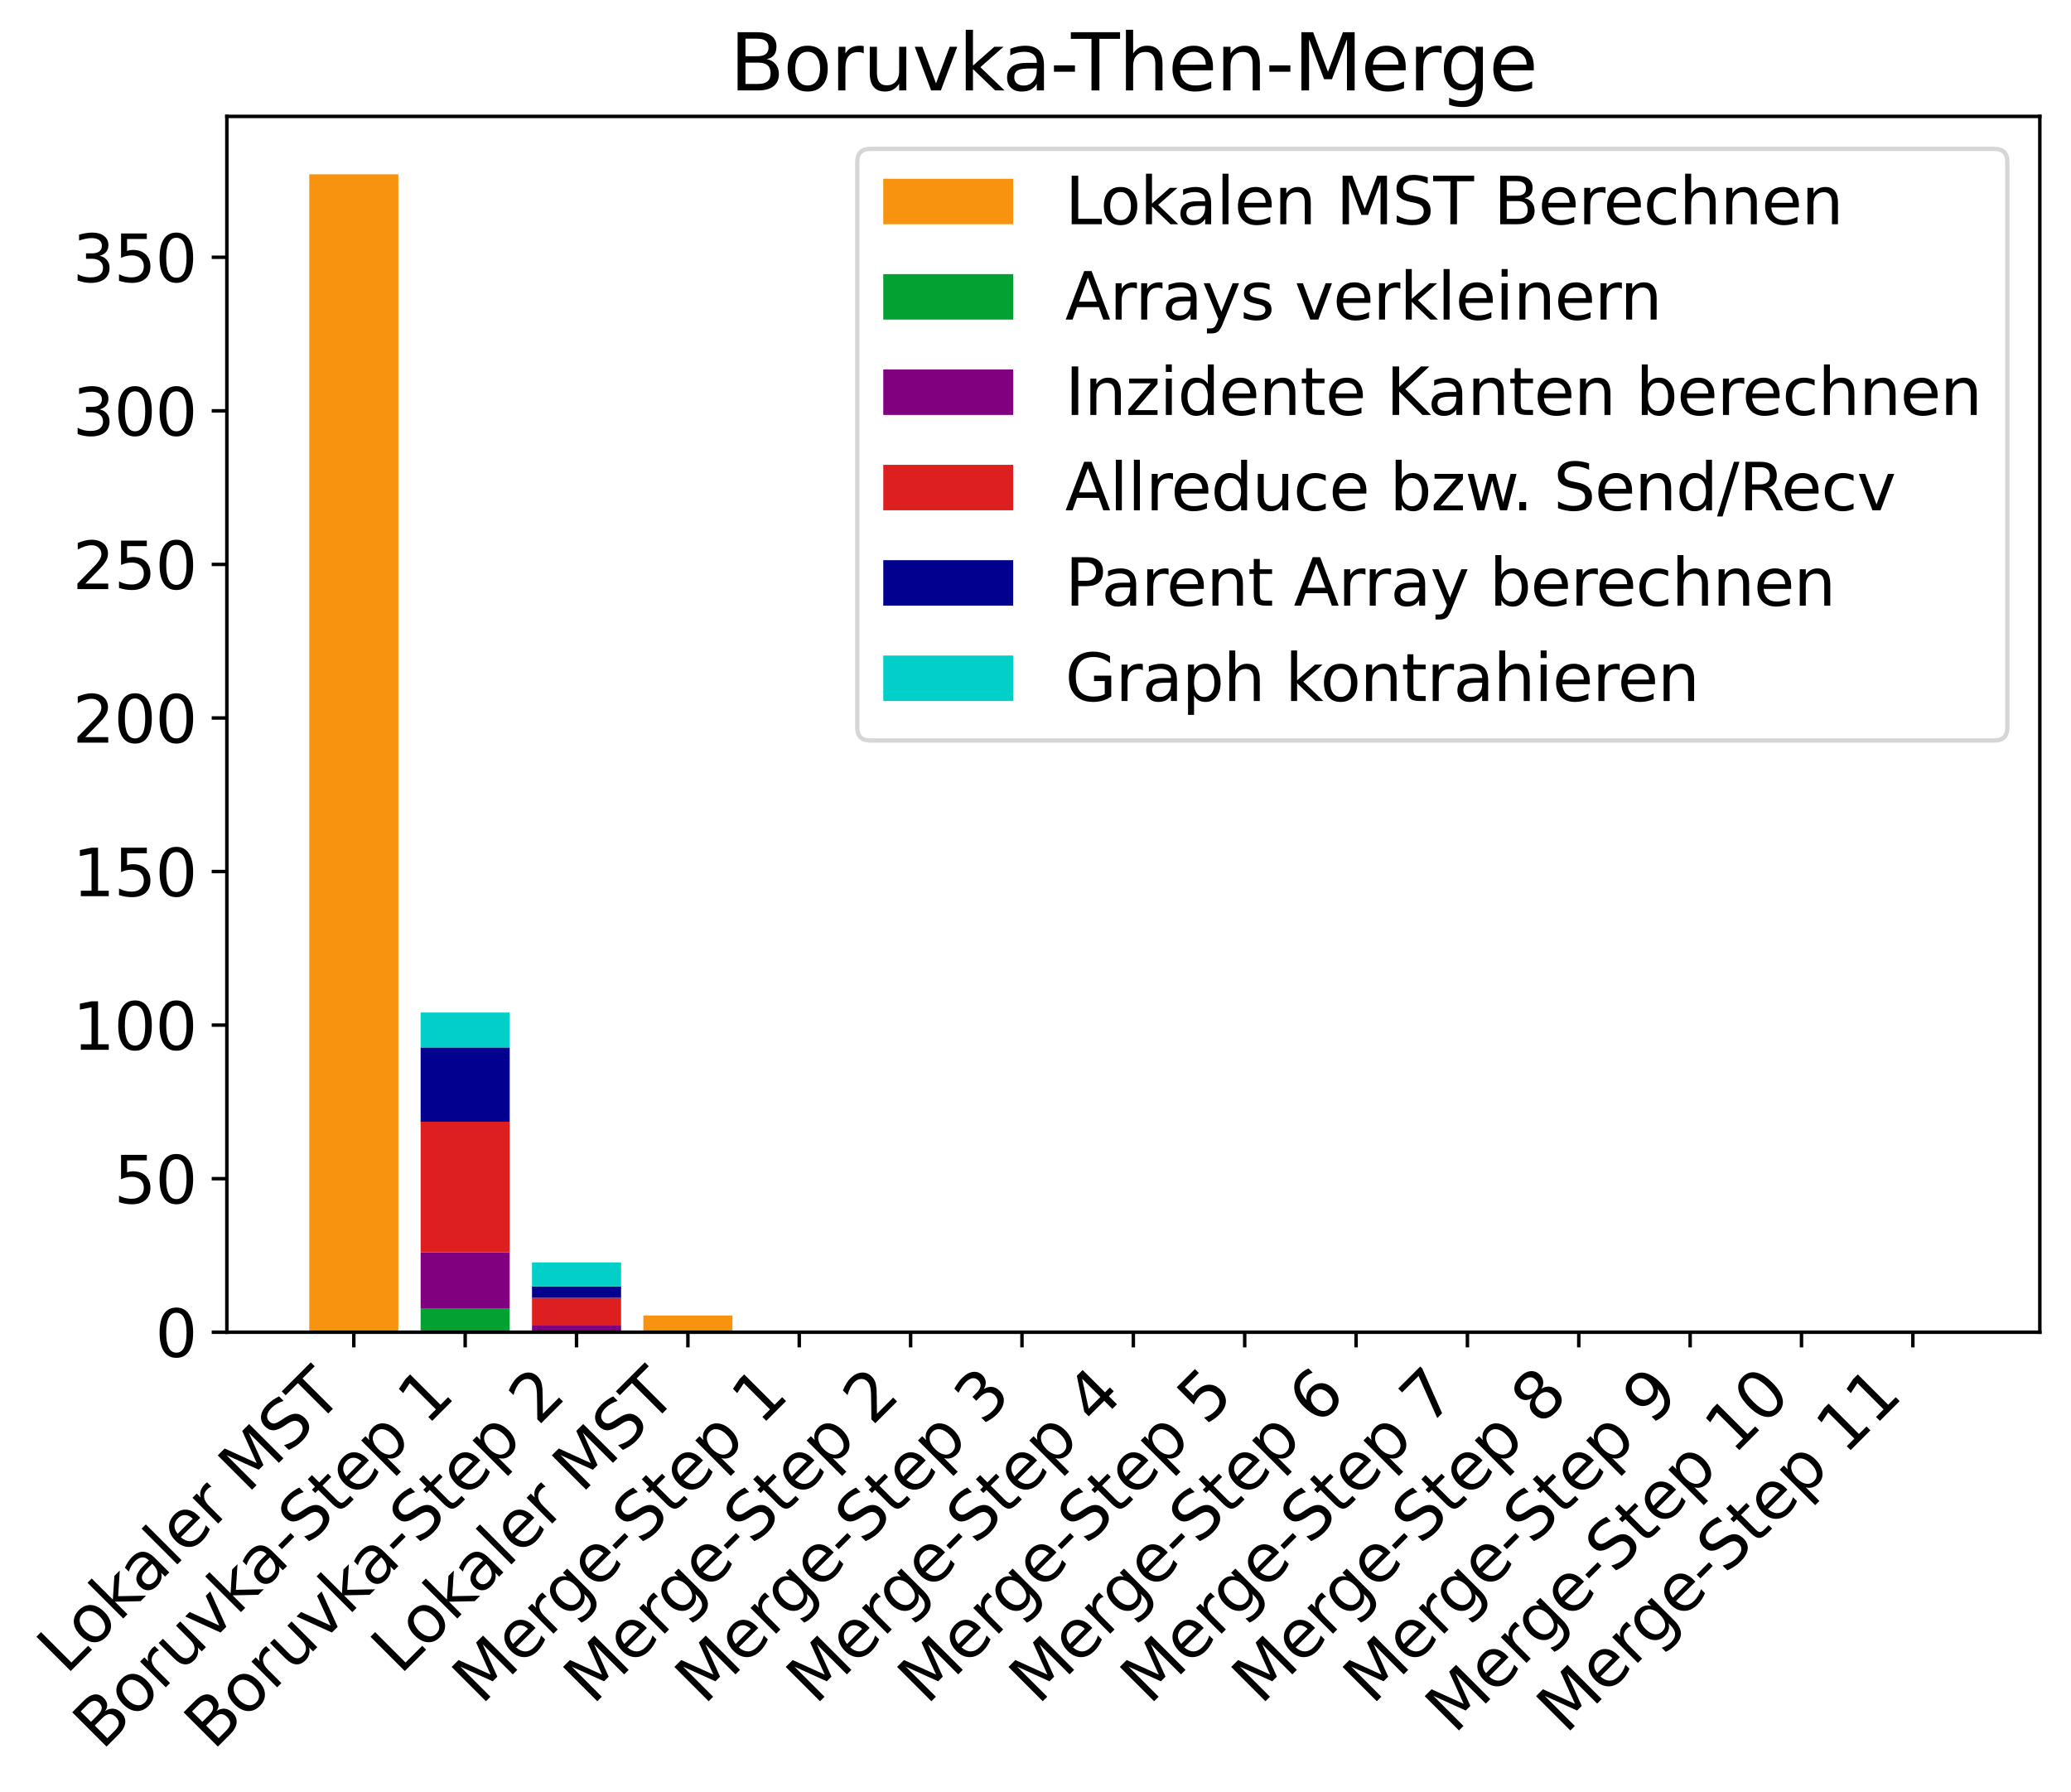<?xml version="1.0" encoding="utf-8" standalone="no"?>
<!DOCTYPE svg PUBLIC "-//W3C//DTD SVG 1.1//EN"
  "http://www.w3.org/Graphics/SVG/1.1/DTD/svg11.dtd">
<svg xmlns:xlink="http://www.w3.org/1999/xlink" width="478.236pt" height="413.756pt" viewBox="0 0 478.236 413.756" xmlns="http://www.w3.org/2000/svg" version="1.1">
 <defs>
  <style type="text/css">*{stroke-linejoin: round; stroke-linecap: butt}</style>
 </defs>
 <g id="figure_1">
  <g id="patch_1">
   <path d="M 0 413.756 
L 478.236 413.756 
L 478.236 0 
L 0 0 
z
" style="fill: #ffffff"/>
  </g>
  <g id="axes_1">
   <g id="patch_2">
    <path d="M 52.387 307.611 
L 471.036 307.611 
L 471.036 26.877 
L 52.387 26.877 
z
" style="fill: #ffffff"/>
   </g>
   <g id="patch_3">
    <path d="M 71.417 307.611 
L 91.989 307.611 
L 91.989 40.245 
L 71.417 40.245 
z
" clip-path="url(#p453d86d15c)" style="fill: #f7930f"/>
   </g>
   <g id="patch_4">
    <path d="M 97.132 307.611 
L 117.705 307.611 
L 117.705 302.183 
L 97.132 302.183 
z
" clip-path="url(#p453d86d15c)" style="fill: #02a131"/>
   </g>
   <g id="patch_5">
    <path d="M 122.848 307.611 
L 143.42 307.611 
L 143.42 307.567 
L 122.848 307.567 
z
" clip-path="url(#p453d86d15c)" style="fill: #02a131"/>
   </g>
   <g id="patch_6">
    <path d="M 97.132 302.183 
L 117.705 302.183 
L 117.705 289.15 
L 97.132 289.15 
z
" clip-path="url(#p453d86d15c)" style="fill: #800080"/>
   </g>
   <g id="patch_7">
    <path d="M 122.848 307.567 
L 143.42 307.567 
L 143.42 306.074 
L 122.848 306.074 
z
" clip-path="url(#p453d86d15c)" style="fill: #800080"/>
   </g>
   <g id="patch_8">
    <path d="M 97.132 289.15 
L 117.705 289.15 
L 117.705 259.011 
L 97.132 259.011 
z
" clip-path="url(#p453d86d15c)" style="fill: #de1f1f"/>
   </g>
   <g id="patch_9">
    <path d="M 122.848 306.074 
L 143.42 306.074 
L 143.42 299.659 
L 122.848 299.659 
z
" clip-path="url(#p453d86d15c)" style="fill: #de1f1f"/>
   </g>
   <g id="patch_10">
    <path d="M 97.132 259.011 
L 117.705 259.011 
L 117.705 241.868 
L 97.132 241.868 
z
" clip-path="url(#p453d86d15c)" style="fill: #02008f"/>
   </g>
   <g id="patch_11">
    <path d="M 122.848 299.659 
L 143.42 299.659 
L 143.42 297.022 
L 122.848 297.022 
z
" clip-path="url(#p453d86d15c)" style="fill: #02008f"/>
   </g>
   <g id="patch_12">
    <path d="M 97.132 241.868 
L 117.705 241.868 
L 117.705 233.79 
L 97.132 233.79 
z
" clip-path="url(#p453d86d15c)" style="fill: #02cfc8"/>
   </g>
   <g id="patch_13">
    <path d="M 122.848 297.022 
L 143.42 297.022 
L 143.42 291.486 
L 122.848 291.486 
z
" clip-path="url(#p453d86d15c)" style="fill: #02cfc8"/>
   </g>
   <g id="patch_14">
    <path d="M 97.132 233.79 
L 117.705 233.79 
L 117.705 233.79 
L 97.132 233.79 
z
" clip-path="url(#p453d86d15c)" style="fill: #808080"/>
   </g>
   <g id="patch_15">
    <path d="M 122.848 291.486 
L 143.42 291.486 
L 143.42 291.486 
L 122.848 291.486 
z
" clip-path="url(#p453d86d15c)" style="fill: #808080"/>
   </g>
   <g id="patch_16">
    <path d="M 97.132 233.79 
L 117.705 233.79 
L 117.705 233.79 
L 97.132 233.79 
z
" clip-path="url(#p453d86d15c)" style="fill: #f7930f"/>
   </g>
   <g id="patch_17">
    <path d="M 122.848 291.486 
L 143.42 291.486 
L 143.42 291.486 
L 122.848 291.486 
z
" clip-path="url(#p453d86d15c)" style="fill: #f7930f"/>
   </g>
   <g id="patch_18">
    <path d="M 148.563 307.611 
L 169.136 307.611 
L 169.136 303.756 
L 148.563 303.756 
z
" clip-path="url(#p453d86d15c)" style="fill: #f7930f"/>
   </g>
   <g id="patch_19">
    <path d="M 174.279 307.611 
L 194.851 307.611 
L 194.851 307.607 
L 174.279 307.607 
z
" clip-path="url(#p453d86d15c)" style="fill: #02008f"/>
   </g>
   <g id="patch_20">
    <path d="M 199.994 307.611 
L 220.567 307.611 
L 220.567 307.609 
L 199.994 307.609 
z
" clip-path="url(#p453d86d15c)" style="fill: #02008f"/>
   </g>
   <g id="patch_21">
    <path d="M 225.71 307.611 
L 246.282 307.611 
L 246.282 307.61 
L 225.71 307.61 
z
" clip-path="url(#p453d86d15c)" style="fill: #02008f"/>
   </g>
   <g id="patch_22">
    <path d="M 251.425 307.611 
L 271.998 307.611 
L 271.998 307.61 
L 251.425 307.61 
z
" clip-path="url(#p453d86d15c)" style="fill: #02008f"/>
   </g>
   <g id="patch_23">
    <path d="M 277.141 307.611 
L 297.713 307.611 
L 297.713 307.61 
L 277.141 307.61 
z
" clip-path="url(#p453d86d15c)" style="fill: #02008f"/>
   </g>
   <g id="patch_24">
    <path d="M 302.856 307.611 
L 323.429 307.611 
L 323.429 307.61 
L 302.856 307.61 
z
" clip-path="url(#p453d86d15c)" style="fill: #02008f"/>
   </g>
   <g id="patch_25">
    <path d="M 328.572 307.611 
L 349.144 307.611 
L 349.144 307.61 
L 328.572 307.61 
z
" clip-path="url(#p453d86d15c)" style="fill: #02008f"/>
   </g>
   <g id="patch_26">
    <path d="M 354.287 307.611 
L 374.86 307.611 
L 374.86 307.61 
L 354.287 307.61 
z
" clip-path="url(#p453d86d15c)" style="fill: #02008f"/>
   </g>
   <g id="patch_27">
    <path d="M 380.003 307.611 
L 400.575 307.611 
L 400.575 307.611 
L 380.003 307.611 
z
" clip-path="url(#p453d86d15c)" style="fill: #02008f"/>
   </g>
   <g id="patch_28">
    <path d="M 405.718 307.611 
L 426.291 307.611 
L 426.291 307.611 
L 405.718 307.611 
z
" clip-path="url(#p453d86d15c)" style="fill: #02008f"/>
   </g>
   <g id="patch_29">
    <path d="M 431.434 307.611 
L 452.006 307.611 
L 452.006 307.611 
L 431.434 307.611 
z
" clip-path="url(#p453d86d15c)" style="fill: #02008f"/>
   </g>
   <g id="patch_30">
    <path d="M 174.279 307.607 
L 194.851 307.607 
L 194.851 307.586 
L 174.279 307.586 
z
" clip-path="url(#p453d86d15c)" style="fill: #de1f1f"/>
   </g>
   <g id="patch_31">
    <path d="M 199.994 307.609 
L 220.567 307.609 
L 220.567 307.594 
L 199.994 307.594 
z
" clip-path="url(#p453d86d15c)" style="fill: #de1f1f"/>
   </g>
   <g id="patch_32">
    <path d="M 225.71 307.61 
L 246.282 307.61 
L 246.282 307.597 
L 225.71 307.597 
z
" clip-path="url(#p453d86d15c)" style="fill: #de1f1f"/>
   </g>
   <g id="patch_33">
    <path d="M 251.425 307.61 
L 271.998 307.61 
L 271.998 307.599 
L 251.425 307.599 
z
" clip-path="url(#p453d86d15c)" style="fill: #de1f1f"/>
   </g>
   <g id="patch_34">
    <path d="M 277.141 307.61 
L 297.713 307.61 
L 297.713 307.596 
L 277.141 307.596 
z
" clip-path="url(#p453d86d15c)" style="fill: #de1f1f"/>
   </g>
   <g id="patch_35">
    <path d="M 302.856 307.61 
L 323.429 307.61 
L 323.429 307.6 
L 302.856 307.6 
z
" clip-path="url(#p453d86d15c)" style="fill: #de1f1f"/>
   </g>
   <g id="patch_36">
    <path d="M 328.572 307.61 
L 349.144 307.61 
L 349.144 307.607 
L 328.572 307.607 
z
" clip-path="url(#p453d86d15c)" style="fill: #de1f1f"/>
   </g>
   <g id="patch_37">
    <path d="M 354.287 307.61 
L 374.86 307.61 
L 374.86 307.607 
L 354.287 307.607 
z
" clip-path="url(#p453d86d15c)" style="fill: #de1f1f"/>
   </g>
   <g id="patch_38">
    <path d="M 380.003 307.611 
L 400.575 307.611 
L 400.575 307.608 
L 380.003 307.608 
z
" clip-path="url(#p453d86d15c)" style="fill: #de1f1f"/>
   </g>
   <g id="patch_39">
    <path d="M 405.718 307.611 
L 426.291 307.611 
L 426.291 307.608 
L 405.718 307.608 
z
" clip-path="url(#p453d86d15c)" style="fill: #de1f1f"/>
   </g>
   <g id="patch_40">
    <path d="M 431.434 307.611 
L 452.006 307.611 
L 452.006 307.61 
L 431.434 307.61 
z
" clip-path="url(#p453d86d15c)" style="fill: #de1f1f"/>
   </g>
   <g id="matplotlib.axis_1">
    <g id="xtick_1">
     <g id="line2d_1">
      <defs>
       <path id="m7024030406" d="M 0 0 
L 0 3.5 
" style="stroke: #000000; stroke-width: 0.8"/>
      </defs>
      <g>
       <use xlink:href="#m7024030406" x="81.703" y="307.611" style="stroke: #000000; stroke-width: 0.8"/>
      </g>
     </g>
     <g id="text_1">
      <!-- Lokaler MST -->
      <g transform="translate(15.259 386.908) rotate(-45) scale(0.15 -0.15)">
       <defs>
        <path id="DejaVuSans-4c" d="M 628 4666 
L 1259 4666 
L 1259 531 
L 3531 531 
L 3531 0 
L 628 0 
L 628 4666 
z
" transform="scale(0.016)"/>
        <path id="DejaVuSans-6f" d="M 1959 3097 
Q 1497 3097 1228 2736 
Q 959 2375 959 1747 
Q 959 1119 1226 758 
Q 1494 397 1959 397 
Q 2419 397 2687 759 
Q 2956 1122 2956 1747 
Q 2956 2369 2687 2733 
Q 2419 3097 1959 3097 
z
M 1959 3584 
Q 2709 3584 3137 3096 
Q 3566 2609 3566 1747 
Q 3566 888 3137 398 
Q 2709 -91 1959 -91 
Q 1206 -91 779 398 
Q 353 888 353 1747 
Q 353 2609 779 3096 
Q 1206 3584 1959 3584 
z
" transform="scale(0.016)"/>
        <path id="DejaVuSans-6b" d="M 581 4863 
L 1159 4863 
L 1159 1991 
L 2875 3500 
L 3609 3500 
L 1753 1863 
L 3688 0 
L 2938 0 
L 1159 1709 
L 1159 0 
L 581 0 
L 581 4863 
z
" transform="scale(0.016)"/>
        <path id="DejaVuSans-61" d="M 2194 1759 
Q 1497 1759 1228 1600 
Q 959 1441 959 1056 
Q 959 750 1161 570 
Q 1363 391 1709 391 
Q 2188 391 2477 730 
Q 2766 1069 2766 1631 
L 2766 1759 
L 2194 1759 
z
M 3341 1997 
L 3341 0 
L 2766 0 
L 2766 531 
Q 2569 213 2275 61 
Q 1981 -91 1556 -91 
Q 1019 -91 701 211 
Q 384 513 384 1019 
Q 384 1609 779 1909 
Q 1175 2209 1959 2209 
L 2766 2209 
L 2766 2266 
Q 2766 2663 2505 2880 
Q 2244 3097 1772 3097 
Q 1472 3097 1187 3025 
Q 903 2953 641 2809 
L 641 3341 
Q 956 3463 1253 3523 
Q 1550 3584 1831 3584 
Q 2591 3584 2966 3190 
Q 3341 2797 3341 1997 
z
" transform="scale(0.016)"/>
        <path id="DejaVuSans-6c" d="M 603 4863 
L 1178 4863 
L 1178 0 
L 603 0 
L 603 4863 
z
" transform="scale(0.016)"/>
        <path id="DejaVuSans-65" d="M 3597 1894 
L 3597 1613 
L 953 1613 
Q 991 1019 1311 708 
Q 1631 397 2203 397 
Q 2534 397 2845 478 
Q 3156 559 3463 722 
L 3463 178 
Q 3153 47 2828 -22 
Q 2503 -91 2169 -91 
Q 1331 -91 842 396 
Q 353 884 353 1716 
Q 353 2575 817 3079 
Q 1281 3584 2069 3584 
Q 2775 3584 3186 3129 
Q 3597 2675 3597 1894 
z
M 3022 2063 
Q 3016 2534 2758 2815 
Q 2500 3097 2075 3097 
Q 1594 3097 1305 2825 
Q 1016 2553 972 2059 
L 3022 2063 
z
" transform="scale(0.016)"/>
        <path id="DejaVuSans-72" d="M 2631 2963 
Q 2534 3019 2420 3045 
Q 2306 3072 2169 3072 
Q 1681 3072 1420 2755 
Q 1159 2438 1159 1844 
L 1159 0 
L 581 0 
L 581 3500 
L 1159 3500 
L 1159 2956 
Q 1341 3275 1631 3429 
Q 1922 3584 2338 3584 
Q 2397 3584 2469 3576 
Q 2541 3569 2628 3553 
L 2631 2963 
z
" transform="scale(0.016)"/>
        <path id="DejaVuSans-20" transform="scale(0.016)"/>
        <path id="DejaVuSans-4d" d="M 628 4666 
L 1569 4666 
L 2759 1491 
L 3956 4666 
L 4897 4666 
L 4897 0 
L 4281 0 
L 4281 4097 
L 3078 897 
L 2444 897 
L 1241 4097 
L 1241 0 
L 628 0 
L 628 4666 
z
" transform="scale(0.016)"/>
        <path id="DejaVuSans-53" d="M 3425 4513 
L 3425 3897 
Q 3066 4069 2747 4153 
Q 2428 4238 2131 4238 
Q 1616 4238 1336 4038 
Q 1056 3838 1056 3469 
Q 1056 3159 1242 3001 
Q 1428 2844 1947 2747 
L 2328 2669 
Q 3034 2534 3370 2195 
Q 3706 1856 3706 1288 
Q 3706 609 3251 259 
Q 2797 -91 1919 -91 
Q 1588 -91 1214 -16 
Q 841 59 441 206 
L 441 856 
Q 825 641 1194 531 
Q 1563 422 1919 422 
Q 2459 422 2753 634 
Q 3047 847 3047 1241 
Q 3047 1584 2836 1778 
Q 2625 1972 2144 2069 
L 1759 2144 
Q 1053 2284 737 2584 
Q 422 2884 422 3419 
Q 422 4038 858 4394 
Q 1294 4750 2059 4750 
Q 2388 4750 2728 4690 
Q 3069 4631 3425 4513 
z
" transform="scale(0.016)"/>
        <path id="DejaVuSans-54" d="M -19 4666 
L 3928 4666 
L 3928 4134 
L 2272 4134 
L 2272 0 
L 1638 0 
L 1638 4134 
L -19 4134 
L -19 4666 
z
" transform="scale(0.016)"/>
       </defs>
       <use xlink:href="#DejaVuSans-4c"/>
       <use xlink:href="#DejaVuSans-6f" x="53.963"/>
       <use xlink:href="#DejaVuSans-6b" x="115.145"/>
       <use xlink:href="#DejaVuSans-61" x="171.305"/>
       <use xlink:href="#DejaVuSans-6c" x="232.584"/>
       <use xlink:href="#DejaVuSans-65" x="260.367"/>
       <use xlink:href="#DejaVuSans-72" x="321.891"/>
       <use xlink:href="#DejaVuSans-20" x="363.004"/>
       <use xlink:href="#DejaVuSans-4d" x="394.791"/>
       <use xlink:href="#DejaVuSans-53" x="481.07"/>
       <use xlink:href="#DejaVuSans-54" x="544.547"/>
      </g>
     </g>
    </g>
    <g id="xtick_2">
     <g id="line2d_2">
      <g>
       <use xlink:href="#m7024030406" x="107.419" y="307.611" style="stroke: #000000; stroke-width: 0.8"/>
      </g>
     </g>
     <g id="text_2">
      <!-- Boruvka-Step 1 -->
      <g transform="translate(23.532 404.351) rotate(-45) scale(0.15 -0.15)">
       <defs>
        <path id="DejaVuSans-42" d="M 1259 2228 
L 1259 519 
L 2272 519 
Q 2781 519 3026 730 
Q 3272 941 3272 1375 
Q 3272 1813 3026 2020 
Q 2781 2228 2272 2228 
L 1259 2228 
z
M 1259 4147 
L 1259 2741 
L 2194 2741 
Q 2656 2741 2882 2914 
Q 3109 3088 3109 3444 
Q 3109 3797 2882 3972 
Q 2656 4147 2194 4147 
L 1259 4147 
z
M 628 4666 
L 2241 4666 
Q 2963 4666 3353 4366 
Q 3744 4066 3744 3513 
Q 3744 3084 3544 2831 
Q 3344 2578 2956 2516 
Q 3422 2416 3680 2098 
Q 3938 1781 3938 1306 
Q 3938 681 3513 340 
Q 3088 0 2303 0 
L 628 0 
L 628 4666 
z
" transform="scale(0.016)"/>
        <path id="DejaVuSans-75" d="M 544 1381 
L 544 3500 
L 1119 3500 
L 1119 1403 
Q 1119 906 1312 657 
Q 1506 409 1894 409 
Q 2359 409 2629 706 
Q 2900 1003 2900 1516 
L 2900 3500 
L 3475 3500 
L 3475 0 
L 2900 0 
L 2900 538 
Q 2691 219 2414 64 
Q 2138 -91 1772 -91 
Q 1169 -91 856 284 
Q 544 659 544 1381 
z
M 1991 3584 
L 1991 3584 
z
" transform="scale(0.016)"/>
        <path id="DejaVuSans-76" d="M 191 3500 
L 800 3500 
L 1894 563 
L 2988 3500 
L 3597 3500 
L 2284 0 
L 1503 0 
L 191 3500 
z
" transform="scale(0.016)"/>
        <path id="DejaVuSans-2d" d="M 313 2009 
L 1997 2009 
L 1997 1497 
L 313 1497 
L 313 2009 
z
" transform="scale(0.016)"/>
        <path id="DejaVuSans-74" d="M 1172 4494 
L 1172 3500 
L 2356 3500 
L 2356 3053 
L 1172 3053 
L 1172 1153 
Q 1172 725 1289 603 
Q 1406 481 1766 481 
L 2356 481 
L 2356 0 
L 1766 0 
Q 1100 0 847 248 
Q 594 497 594 1153 
L 594 3053 
L 172 3053 
L 172 3500 
L 594 3500 
L 594 4494 
L 1172 4494 
z
" transform="scale(0.016)"/>
        <path id="DejaVuSans-70" d="M 1159 525 
L 1159 -1331 
L 581 -1331 
L 581 3500 
L 1159 3500 
L 1159 2969 
Q 1341 3281 1617 3432 
Q 1894 3584 2278 3584 
Q 2916 3584 3314 3078 
Q 3713 2572 3713 1747 
Q 3713 922 3314 415 
Q 2916 -91 2278 -91 
Q 1894 -91 1617 61 
Q 1341 213 1159 525 
z
M 3116 1747 
Q 3116 2381 2855 2742 
Q 2594 3103 2138 3103 
Q 1681 3103 1420 2742 
Q 1159 2381 1159 1747 
Q 1159 1113 1420 752 
Q 1681 391 2138 391 
Q 2594 391 2855 752 
Q 3116 1113 3116 1747 
z
" transform="scale(0.016)"/>
        <path id="DejaVuSans-31" d="M 794 531 
L 1825 531 
L 1825 4091 
L 703 3866 
L 703 4441 
L 1819 4666 
L 2450 4666 
L 2450 531 
L 3481 531 
L 3481 0 
L 794 0 
L 794 531 
z
" transform="scale(0.016)"/>
       </defs>
       <use xlink:href="#DejaVuSans-42"/>
       <use xlink:href="#DejaVuSans-6f" x="68.604"/>
       <use xlink:href="#DejaVuSans-72" x="129.785"/>
       <use xlink:href="#DejaVuSans-75" x="170.898"/>
       <use xlink:href="#DejaVuSans-76" x="234.277"/>
       <use xlink:href="#DejaVuSans-6b" x="293.457"/>
       <use xlink:href="#DejaVuSans-61" x="349.617"/>
       <use xlink:href="#DejaVuSans-2d" x="410.896"/>
       <use xlink:href="#DejaVuSans-53" x="446.98"/>
       <use xlink:href="#DejaVuSans-74" x="510.457"/>
       <use xlink:href="#DejaVuSans-65" x="549.666"/>
       <use xlink:href="#DejaVuSans-70" x="611.189"/>
       <use xlink:href="#DejaVuSans-20" x="674.666"/>
       <use xlink:href="#DejaVuSans-31" x="706.453"/>
      </g>
     </g>
    </g>
    <g id="xtick_3">
     <g id="line2d_3">
      <g>
       <use xlink:href="#m7024030406" x="133.134" y="307.611" style="stroke: #000000; stroke-width: 0.8"/>
      </g>
     </g>
     <g id="text_3">
      <!-- Boruvka-Step 2 -->
      <g transform="translate(49.247 404.351) rotate(-45) scale(0.15 -0.15)">
       <defs>
        <path id="DejaVuSans-32" d="M 1228 531 
L 3431 531 
L 3431 0 
L 469 0 
L 469 531 
Q 828 903 1448 1529 
Q 2069 2156 2228 2338 
Q 2531 2678 2651 2914 
Q 2772 3150 2772 3378 
Q 2772 3750 2511 3984 
Q 2250 4219 1831 4219 
Q 1534 4219 1204 4116 
Q 875 4013 500 3803 
L 500 4441 
Q 881 4594 1212 4672 
Q 1544 4750 1819 4750 
Q 2544 4750 2975 4387 
Q 3406 4025 3406 3419 
Q 3406 3131 3298 2873 
Q 3191 2616 2906 2266 
Q 2828 2175 2409 1742 
Q 1991 1309 1228 531 
z
" transform="scale(0.016)"/>
       </defs>
       <use xlink:href="#DejaVuSans-42"/>
       <use xlink:href="#DejaVuSans-6f" x="68.604"/>
       <use xlink:href="#DejaVuSans-72" x="129.785"/>
       <use xlink:href="#DejaVuSans-75" x="170.898"/>
       <use xlink:href="#DejaVuSans-76" x="234.277"/>
       <use xlink:href="#DejaVuSans-6b" x="293.457"/>
       <use xlink:href="#DejaVuSans-61" x="349.617"/>
       <use xlink:href="#DejaVuSans-2d" x="410.896"/>
       <use xlink:href="#DejaVuSans-53" x="446.98"/>
       <use xlink:href="#DejaVuSans-74" x="510.457"/>
       <use xlink:href="#DejaVuSans-65" x="549.666"/>
       <use xlink:href="#DejaVuSans-70" x="611.189"/>
       <use xlink:href="#DejaVuSans-20" x="674.666"/>
       <use xlink:href="#DejaVuSans-32" x="706.453"/>
      </g>
     </g>
    </g>
    <g id="xtick_4">
     <g id="line2d_4">
      <g>
       <use xlink:href="#m7024030406" x="158.85" y="307.611" style="stroke: #000000; stroke-width: 0.8"/>
      </g>
     </g>
     <g id="text_4">
      <!-- Lokaler MST -->
      <g transform="translate(92.406 386.908) rotate(-45) scale(0.15 -0.15)">
       <use xlink:href="#DejaVuSans-4c"/>
       <use xlink:href="#DejaVuSans-6f" x="53.963"/>
       <use xlink:href="#DejaVuSans-6b" x="115.145"/>
       <use xlink:href="#DejaVuSans-61" x="171.305"/>
       <use xlink:href="#DejaVuSans-6c" x="232.584"/>
       <use xlink:href="#DejaVuSans-65" x="260.367"/>
       <use xlink:href="#DejaVuSans-72" x="321.891"/>
       <use xlink:href="#DejaVuSans-20" x="363.004"/>
       <use xlink:href="#DejaVuSans-4d" x="394.791"/>
       <use xlink:href="#DejaVuSans-53" x="481.07"/>
       <use xlink:href="#DejaVuSans-54" x="544.547"/>
      </g>
     </g>
    </g>
    <g id="xtick_5">
     <g id="line2d_5">
      <g>
       <use xlink:href="#m7024030406" x="184.565" y="307.611" style="stroke: #000000; stroke-width: 0.8"/>
      </g>
     </g>
     <g id="text_5">
      <!-- Merge-Step 1 -->
      <g transform="translate(111.149 393.88) rotate(-45) scale(0.15 -0.15)">
       <defs>
        <path id="DejaVuSans-67" d="M 2906 1791 
Q 2906 2416 2648 2759 
Q 2391 3103 1925 3103 
Q 1463 3103 1205 2759 
Q 947 2416 947 1791 
Q 947 1169 1205 825 
Q 1463 481 1925 481 
Q 2391 481 2648 825 
Q 2906 1169 2906 1791 
z
M 3481 434 
Q 3481 -459 3084 -895 
Q 2688 -1331 1869 -1331 
Q 1566 -1331 1297 -1286 
Q 1028 -1241 775 -1147 
L 775 -588 
Q 1028 -725 1275 -790 
Q 1522 -856 1778 -856 
Q 2344 -856 2625 -561 
Q 2906 -266 2906 331 
L 2906 616 
Q 2728 306 2450 153 
Q 2172 0 1784 0 
Q 1141 0 747 490 
Q 353 981 353 1791 
Q 353 2603 747 3093 
Q 1141 3584 1784 3584 
Q 2172 3584 2450 3431 
Q 2728 3278 2906 2969 
L 2906 3500 
L 3481 3500 
L 3481 434 
z
" transform="scale(0.016)"/>
       </defs>
       <use xlink:href="#DejaVuSans-4d"/>
       <use xlink:href="#DejaVuSans-65" x="86.279"/>
       <use xlink:href="#DejaVuSans-72" x="147.803"/>
       <use xlink:href="#DejaVuSans-67" x="187.166"/>
       <use xlink:href="#DejaVuSans-65" x="250.643"/>
       <use xlink:href="#DejaVuSans-2d" x="312.166"/>
       <use xlink:href="#DejaVuSans-53" x="348.25"/>
       <use xlink:href="#DejaVuSans-74" x="411.727"/>
       <use xlink:href="#DejaVuSans-65" x="450.936"/>
       <use xlink:href="#DejaVuSans-70" x="512.459"/>
       <use xlink:href="#DejaVuSans-20" x="575.936"/>
       <use xlink:href="#DejaVuSans-31" x="607.723"/>
      </g>
     </g>
    </g>
    <g id="xtick_6">
     <g id="line2d_6">
      <g>
       <use xlink:href="#m7024030406" x="210.281" y="307.611" style="stroke: #000000; stroke-width: 0.8"/>
      </g>
     </g>
     <g id="text_6">
      <!-- Merge-Step 2 -->
      <g transform="translate(136.865 393.88) rotate(-45) scale(0.15 -0.15)">
       <use xlink:href="#DejaVuSans-4d"/>
       <use xlink:href="#DejaVuSans-65" x="86.279"/>
       <use xlink:href="#DejaVuSans-72" x="147.803"/>
       <use xlink:href="#DejaVuSans-67" x="187.166"/>
       <use xlink:href="#DejaVuSans-65" x="250.643"/>
       <use xlink:href="#DejaVuSans-2d" x="312.166"/>
       <use xlink:href="#DejaVuSans-53" x="348.25"/>
       <use xlink:href="#DejaVuSans-74" x="411.727"/>
       <use xlink:href="#DejaVuSans-65" x="450.936"/>
       <use xlink:href="#DejaVuSans-70" x="512.459"/>
       <use xlink:href="#DejaVuSans-20" x="575.936"/>
       <use xlink:href="#DejaVuSans-32" x="607.723"/>
      </g>
     </g>
    </g>
    <g id="xtick_7">
     <g id="line2d_7">
      <g>
       <use xlink:href="#m7024030406" x="235.996" y="307.611" style="stroke: #000000; stroke-width: 0.8"/>
      </g>
     </g>
     <g id="text_7">
      <!-- Merge-Step 3 -->
      <g transform="translate(162.58 393.88) rotate(-45) scale(0.15 -0.15)">
       <defs>
        <path id="DejaVuSans-33" d="M 2597 2516 
Q 3050 2419 3304 2112 
Q 3559 1806 3559 1356 
Q 3559 666 3084 287 
Q 2609 -91 1734 -91 
Q 1441 -91 1130 -33 
Q 819 25 488 141 
L 488 750 
Q 750 597 1062 519 
Q 1375 441 1716 441 
Q 2309 441 2620 675 
Q 2931 909 2931 1356 
Q 2931 1769 2642 2001 
Q 2353 2234 1838 2234 
L 1294 2234 
L 1294 2753 
L 1863 2753 
Q 2328 2753 2575 2939 
Q 2822 3125 2822 3475 
Q 2822 3834 2567 4026 
Q 2313 4219 1838 4219 
Q 1578 4219 1281 4162 
Q 984 4106 628 3988 
L 628 4550 
Q 988 4650 1302 4700 
Q 1616 4750 1894 4750 
Q 2613 4750 3031 4423 
Q 3450 4097 3450 3541 
Q 3450 3153 3228 2886 
Q 3006 2619 2597 2516 
z
" transform="scale(0.016)"/>
       </defs>
       <use xlink:href="#DejaVuSans-4d"/>
       <use xlink:href="#DejaVuSans-65" x="86.279"/>
       <use xlink:href="#DejaVuSans-72" x="147.803"/>
       <use xlink:href="#DejaVuSans-67" x="187.166"/>
       <use xlink:href="#DejaVuSans-65" x="250.643"/>
       <use xlink:href="#DejaVuSans-2d" x="312.166"/>
       <use xlink:href="#DejaVuSans-53" x="348.25"/>
       <use xlink:href="#DejaVuSans-74" x="411.727"/>
       <use xlink:href="#DejaVuSans-65" x="450.936"/>
       <use xlink:href="#DejaVuSans-70" x="512.459"/>
       <use xlink:href="#DejaVuSans-20" x="575.936"/>
       <use xlink:href="#DejaVuSans-33" x="607.723"/>
      </g>
     </g>
    </g>
    <g id="xtick_8">
     <g id="line2d_8">
      <g>
       <use xlink:href="#m7024030406" x="261.712" y="307.611" style="stroke: #000000; stroke-width: 0.8"/>
      </g>
     </g>
     <g id="text_8">
      <!-- Merge-Step 4 -->
      <g transform="translate(188.296 393.88) rotate(-45) scale(0.15 -0.15)">
       <defs>
        <path id="DejaVuSans-34" d="M 2419 4116 
L 825 1625 
L 2419 1625 
L 2419 4116 
z
M 2253 4666 
L 3047 4666 
L 3047 1625 
L 3713 1625 
L 3713 1100 
L 3047 1100 
L 3047 0 
L 2419 0 
L 2419 1100 
L 313 1100 
L 313 1709 
L 2253 4666 
z
" transform="scale(0.016)"/>
       </defs>
       <use xlink:href="#DejaVuSans-4d"/>
       <use xlink:href="#DejaVuSans-65" x="86.279"/>
       <use xlink:href="#DejaVuSans-72" x="147.803"/>
       <use xlink:href="#DejaVuSans-67" x="187.166"/>
       <use xlink:href="#DejaVuSans-65" x="250.643"/>
       <use xlink:href="#DejaVuSans-2d" x="312.166"/>
       <use xlink:href="#DejaVuSans-53" x="348.25"/>
       <use xlink:href="#DejaVuSans-74" x="411.727"/>
       <use xlink:href="#DejaVuSans-65" x="450.936"/>
       <use xlink:href="#DejaVuSans-70" x="512.459"/>
       <use xlink:href="#DejaVuSans-20" x="575.936"/>
       <use xlink:href="#DejaVuSans-34" x="607.723"/>
      </g>
     </g>
    </g>
    <g id="xtick_9">
     <g id="line2d_9">
      <g>
       <use xlink:href="#m7024030406" x="287.427" y="307.611" style="stroke: #000000; stroke-width: 0.8"/>
      </g>
     </g>
     <g id="text_9">
      <!-- Merge-Step 5 -->
      <g transform="translate(214.011 393.88) rotate(-45) scale(0.15 -0.15)">
       <defs>
        <path id="DejaVuSans-35" d="M 691 4666 
L 3169 4666 
L 3169 4134 
L 1269 4134 
L 1269 2991 
Q 1406 3038 1543 3061 
Q 1681 3084 1819 3084 
Q 2600 3084 3056 2656 
Q 3513 2228 3513 1497 
Q 3513 744 3044 326 
Q 2575 -91 1722 -91 
Q 1428 -91 1123 -41 
Q 819 9 494 109 
L 494 744 
Q 775 591 1075 516 
Q 1375 441 1709 441 
Q 2250 441 2565 725 
Q 2881 1009 2881 1497 
Q 2881 1984 2565 2268 
Q 2250 2553 1709 2553 
Q 1456 2553 1204 2497 
Q 953 2441 691 2322 
L 691 4666 
z
" transform="scale(0.016)"/>
       </defs>
       <use xlink:href="#DejaVuSans-4d"/>
       <use xlink:href="#DejaVuSans-65" x="86.279"/>
       <use xlink:href="#DejaVuSans-72" x="147.803"/>
       <use xlink:href="#DejaVuSans-67" x="187.166"/>
       <use xlink:href="#DejaVuSans-65" x="250.643"/>
       <use xlink:href="#DejaVuSans-2d" x="312.166"/>
       <use xlink:href="#DejaVuSans-53" x="348.25"/>
       <use xlink:href="#DejaVuSans-74" x="411.727"/>
       <use xlink:href="#DejaVuSans-65" x="450.936"/>
       <use xlink:href="#DejaVuSans-70" x="512.459"/>
       <use xlink:href="#DejaVuSans-20" x="575.936"/>
       <use xlink:href="#DejaVuSans-35" x="607.723"/>
      </g>
     </g>
    </g>
    <g id="xtick_10">
     <g id="line2d_10">
      <g>
       <use xlink:href="#m7024030406" x="313.143" y="307.611" style="stroke: #000000; stroke-width: 0.8"/>
      </g>
     </g>
     <g id="text_10">
      <!-- Merge-Step 6 -->
      <g transform="translate(239.727 393.88) rotate(-45) scale(0.15 -0.15)">
       <defs>
        <path id="DejaVuSans-36" d="M 2113 2584 
Q 1688 2584 1439 2293 
Q 1191 2003 1191 1497 
Q 1191 994 1439 701 
Q 1688 409 2113 409 
Q 2538 409 2786 701 
Q 3034 994 3034 1497 
Q 3034 2003 2786 2293 
Q 2538 2584 2113 2584 
z
M 3366 4563 
L 3366 3988 
Q 3128 4100 2886 4159 
Q 2644 4219 2406 4219 
Q 1781 4219 1451 3797 
Q 1122 3375 1075 2522 
Q 1259 2794 1537 2939 
Q 1816 3084 2150 3084 
Q 2853 3084 3261 2657 
Q 3669 2231 3669 1497 
Q 3669 778 3244 343 
Q 2819 -91 2113 -91 
Q 1303 -91 875 529 
Q 447 1150 447 2328 
Q 447 3434 972 4092 
Q 1497 4750 2381 4750 
Q 2619 4750 2861 4703 
Q 3103 4656 3366 4563 
z
" transform="scale(0.016)"/>
       </defs>
       <use xlink:href="#DejaVuSans-4d"/>
       <use xlink:href="#DejaVuSans-65" x="86.279"/>
       <use xlink:href="#DejaVuSans-72" x="147.803"/>
       <use xlink:href="#DejaVuSans-67" x="187.166"/>
       <use xlink:href="#DejaVuSans-65" x="250.643"/>
       <use xlink:href="#DejaVuSans-2d" x="312.166"/>
       <use xlink:href="#DejaVuSans-53" x="348.25"/>
       <use xlink:href="#DejaVuSans-74" x="411.727"/>
       <use xlink:href="#DejaVuSans-65" x="450.936"/>
       <use xlink:href="#DejaVuSans-70" x="512.459"/>
       <use xlink:href="#DejaVuSans-20" x="575.936"/>
       <use xlink:href="#DejaVuSans-36" x="607.723"/>
      </g>
     </g>
    </g>
    <g id="xtick_11">
     <g id="line2d_11">
      <g>
       <use xlink:href="#m7024030406" x="338.858" y="307.611" style="stroke: #000000; stroke-width: 0.8"/>
      </g>
     </g>
     <g id="text_11">
      <!-- Merge-Step 7 -->
      <g transform="translate(265.442 393.88) rotate(-45) scale(0.15 -0.15)">
       <defs>
        <path id="DejaVuSans-37" d="M 525 4666 
L 3525 4666 
L 3525 4397 
L 1831 0 
L 1172 0 
L 2766 4134 
L 525 4134 
L 525 4666 
z
" transform="scale(0.016)"/>
       </defs>
       <use xlink:href="#DejaVuSans-4d"/>
       <use xlink:href="#DejaVuSans-65" x="86.279"/>
       <use xlink:href="#DejaVuSans-72" x="147.803"/>
       <use xlink:href="#DejaVuSans-67" x="187.166"/>
       <use xlink:href="#DejaVuSans-65" x="250.643"/>
       <use xlink:href="#DejaVuSans-2d" x="312.166"/>
       <use xlink:href="#DejaVuSans-53" x="348.25"/>
       <use xlink:href="#DejaVuSans-74" x="411.727"/>
       <use xlink:href="#DejaVuSans-65" x="450.936"/>
       <use xlink:href="#DejaVuSans-70" x="512.459"/>
       <use xlink:href="#DejaVuSans-20" x="575.936"/>
       <use xlink:href="#DejaVuSans-37" x="607.723"/>
      </g>
     </g>
    </g>
    <g id="xtick_12">
     <g id="line2d_12">
      <g>
       <use xlink:href="#m7024030406" x="364.574" y="307.611" style="stroke: #000000; stroke-width: 0.8"/>
      </g>
     </g>
     <g id="text_12">
      <!-- Merge-Step 8 -->
      <g transform="translate(291.158 393.88) rotate(-45) scale(0.15 -0.15)">
       <defs>
        <path id="DejaVuSans-38" d="M 2034 2216 
Q 1584 2216 1326 1975 
Q 1069 1734 1069 1313 
Q 1069 891 1326 650 
Q 1584 409 2034 409 
Q 2484 409 2743 651 
Q 3003 894 3003 1313 
Q 3003 1734 2745 1975 
Q 2488 2216 2034 2216 
z
M 1403 2484 
Q 997 2584 770 2862 
Q 544 3141 544 3541 
Q 544 4100 942 4425 
Q 1341 4750 2034 4750 
Q 2731 4750 3128 4425 
Q 3525 4100 3525 3541 
Q 3525 3141 3298 2862 
Q 3072 2584 2669 2484 
Q 3125 2378 3379 2068 
Q 3634 1759 3634 1313 
Q 3634 634 3220 271 
Q 2806 -91 2034 -91 
Q 1263 -91 848 271 
Q 434 634 434 1313 
Q 434 1759 690 2068 
Q 947 2378 1403 2484 
z
M 1172 3481 
Q 1172 3119 1398 2916 
Q 1625 2713 2034 2713 
Q 2441 2713 2670 2916 
Q 2900 3119 2900 3481 
Q 2900 3844 2670 4047 
Q 2441 4250 2034 4250 
Q 1625 4250 1398 4047 
Q 1172 3844 1172 3481 
z
" transform="scale(0.016)"/>
       </defs>
       <use xlink:href="#DejaVuSans-4d"/>
       <use xlink:href="#DejaVuSans-65" x="86.279"/>
       <use xlink:href="#DejaVuSans-72" x="147.803"/>
       <use xlink:href="#DejaVuSans-67" x="187.166"/>
       <use xlink:href="#DejaVuSans-65" x="250.643"/>
       <use xlink:href="#DejaVuSans-2d" x="312.166"/>
       <use xlink:href="#DejaVuSans-53" x="348.25"/>
       <use xlink:href="#DejaVuSans-74" x="411.727"/>
       <use xlink:href="#DejaVuSans-65" x="450.936"/>
       <use xlink:href="#DejaVuSans-70" x="512.459"/>
       <use xlink:href="#DejaVuSans-20" x="575.936"/>
       <use xlink:href="#DejaVuSans-38" x="607.723"/>
      </g>
     </g>
    </g>
    <g id="xtick_13">
     <g id="line2d_13">
      <g>
       <use xlink:href="#m7024030406" x="390.289" y="307.611" style="stroke: #000000; stroke-width: 0.8"/>
      </g>
     </g>
     <g id="text_13">
      <!-- Merge-Step 9 -->
      <g transform="translate(316.873 393.88) rotate(-45) scale(0.15 -0.15)">
       <defs>
        <path id="DejaVuSans-39" d="M 703 97 
L 703 672 
Q 941 559 1184 500 
Q 1428 441 1663 441 
Q 2288 441 2617 861 
Q 2947 1281 2994 2138 
Q 2813 1869 2534 1725 
Q 2256 1581 1919 1581 
Q 1219 1581 811 2004 
Q 403 2428 403 3163 
Q 403 3881 828 4315 
Q 1253 4750 1959 4750 
Q 2769 4750 3195 4129 
Q 3622 3509 3622 2328 
Q 3622 1225 3098 567 
Q 2575 -91 1691 -91 
Q 1453 -91 1209 -44 
Q 966 3 703 97 
z
M 1959 2075 
Q 2384 2075 2632 2365 
Q 2881 2656 2881 3163 
Q 2881 3666 2632 3958 
Q 2384 4250 1959 4250 
Q 1534 4250 1286 3958 
Q 1038 3666 1038 3163 
Q 1038 2656 1286 2365 
Q 1534 2075 1959 2075 
z
" transform="scale(0.016)"/>
       </defs>
       <use xlink:href="#DejaVuSans-4d"/>
       <use xlink:href="#DejaVuSans-65" x="86.279"/>
       <use xlink:href="#DejaVuSans-72" x="147.803"/>
       <use xlink:href="#DejaVuSans-67" x="187.166"/>
       <use xlink:href="#DejaVuSans-65" x="250.643"/>
       <use xlink:href="#DejaVuSans-2d" x="312.166"/>
       <use xlink:href="#DejaVuSans-53" x="348.25"/>
       <use xlink:href="#DejaVuSans-74" x="411.727"/>
       <use xlink:href="#DejaVuSans-65" x="450.936"/>
       <use xlink:href="#DejaVuSans-70" x="512.459"/>
       <use xlink:href="#DejaVuSans-20" x="575.936"/>
       <use xlink:href="#DejaVuSans-39" x="607.723"/>
      </g>
     </g>
    </g>
    <g id="xtick_14">
     <g id="line2d_14">
      <g>
       <use xlink:href="#m7024030406" x="416.005" y="307.611" style="stroke: #000000; stroke-width: 0.8"/>
      </g>
     </g>
     <g id="text_14">
      <!-- Merge-Step 10 -->
      <g transform="translate(335.84 400.628) rotate(-45) scale(0.15 -0.15)">
       <defs>
        <path id="DejaVuSans-30" d="M 2034 4250 
Q 1547 4250 1301 3770 
Q 1056 3291 1056 2328 
Q 1056 1369 1301 889 
Q 1547 409 2034 409 
Q 2525 409 2770 889 
Q 3016 1369 3016 2328 
Q 3016 3291 2770 3770 
Q 2525 4250 2034 4250 
z
M 2034 4750 
Q 2819 4750 3233 4129 
Q 3647 3509 3647 2328 
Q 3647 1150 3233 529 
Q 2819 -91 2034 -91 
Q 1250 -91 836 529 
Q 422 1150 422 2328 
Q 422 3509 836 4129 
Q 1250 4750 2034 4750 
z
" transform="scale(0.016)"/>
       </defs>
       <use xlink:href="#DejaVuSans-4d"/>
       <use xlink:href="#DejaVuSans-65" x="86.279"/>
       <use xlink:href="#DejaVuSans-72" x="147.803"/>
       <use xlink:href="#DejaVuSans-67" x="187.166"/>
       <use xlink:href="#DejaVuSans-65" x="250.643"/>
       <use xlink:href="#DejaVuSans-2d" x="312.166"/>
       <use xlink:href="#DejaVuSans-53" x="348.25"/>
       <use xlink:href="#DejaVuSans-74" x="411.727"/>
       <use xlink:href="#DejaVuSans-65" x="450.936"/>
       <use xlink:href="#DejaVuSans-70" x="512.459"/>
       <use xlink:href="#DejaVuSans-20" x="575.936"/>
       <use xlink:href="#DejaVuSans-31" x="607.723"/>
       <use xlink:href="#DejaVuSans-30" x="671.346"/>
      </g>
     </g>
    </g>
    <g id="xtick_15">
     <g id="line2d_15">
      <g>
       <use xlink:href="#m7024030406" x="441.72" y="307.611" style="stroke: #000000; stroke-width: 0.8"/>
      </g>
     </g>
     <g id="text_15">
      <!-- Merge-Step 11 -->
      <g transform="translate(361.556 400.628) rotate(-45) scale(0.15 -0.15)">
       <use xlink:href="#DejaVuSans-4d"/>
       <use xlink:href="#DejaVuSans-65" x="86.279"/>
       <use xlink:href="#DejaVuSans-72" x="147.803"/>
       <use xlink:href="#DejaVuSans-67" x="187.166"/>
       <use xlink:href="#DejaVuSans-65" x="250.643"/>
       <use xlink:href="#DejaVuSans-2d" x="312.166"/>
       <use xlink:href="#DejaVuSans-53" x="348.25"/>
       <use xlink:href="#DejaVuSans-74" x="411.727"/>
       <use xlink:href="#DejaVuSans-65" x="450.936"/>
       <use xlink:href="#DejaVuSans-70" x="512.459"/>
       <use xlink:href="#DejaVuSans-20" x="575.936"/>
       <use xlink:href="#DejaVuSans-31" x="607.723"/>
       <use xlink:href="#DejaVuSans-31" x="671.346"/>
      </g>
     </g>
    </g>
   </g>
   <g id="matplotlib.axis_2">
    <g id="ytick_1">
     <g id="line2d_16">
      <defs>
       <path id="m36e6c17992" d="M 0 0 
L -3.5 0 
" style="stroke: #000000; stroke-width: 0.8"/>
      </defs>
      <g>
       <use xlink:href="#m36e6c17992" x="52.387" y="307.611" style="stroke: #000000; stroke-width: 0.8"/>
      </g>
     </g>
     <g id="text_16">
      <!-- 0 -->
      <g transform="translate(35.844 313.309) scale(0.15 -0.15)">
       <use xlink:href="#DejaVuSans-30"/>
      </g>
     </g>
    </g>
    <g id="ytick_2">
     <g id="line2d_17">
      <g>
       <use xlink:href="#m36e6c17992" x="52.387" y="272.153" style="stroke: #000000; stroke-width: 0.8"/>
      </g>
     </g>
     <g id="text_17">
      <!-- 50 -->
      <g transform="translate(26.3 277.851) scale(0.15 -0.15)">
       <use xlink:href="#DejaVuSans-35"/>
       <use xlink:href="#DejaVuSans-30" x="63.623"/>
      </g>
     </g>
    </g>
    <g id="ytick_3">
     <g id="line2d_18">
      <g>
       <use xlink:href="#m36e6c17992" x="52.387" y="236.695" style="stroke: #000000; stroke-width: 0.8"/>
      </g>
     </g>
     <g id="text_18">
      <!-- 100 -->
      <g transform="translate(16.756 242.394) scale(0.15 -0.15)">
       <use xlink:href="#DejaVuSans-31"/>
       <use xlink:href="#DejaVuSans-30" x="63.623"/>
       <use xlink:href="#DejaVuSans-30" x="127.246"/>
      </g>
     </g>
    </g>
    <g id="ytick_4">
     <g id="line2d_19">
      <g>
       <use xlink:href="#m36e6c17992" x="52.387" y="201.237" style="stroke: #000000; stroke-width: 0.8"/>
      </g>
     </g>
     <g id="text_19">
      <!-- 150 -->
      <g transform="translate(16.756 206.936) scale(0.15 -0.15)">
       <use xlink:href="#DejaVuSans-31"/>
       <use xlink:href="#DejaVuSans-35" x="63.623"/>
       <use xlink:href="#DejaVuSans-30" x="127.246"/>
      </g>
     </g>
    </g>
    <g id="ytick_5">
     <g id="line2d_20">
      <g>
       <use xlink:href="#m36e6c17992" x="52.387" y="165.779" style="stroke: #000000; stroke-width: 0.8"/>
      </g>
     </g>
     <g id="text_20">
      <!-- 200 -->
      <g transform="translate(16.756 171.478) scale(0.15 -0.15)">
       <use xlink:href="#DejaVuSans-32"/>
       <use xlink:href="#DejaVuSans-30" x="63.623"/>
       <use xlink:href="#DejaVuSans-30" x="127.246"/>
      </g>
     </g>
    </g>
    <g id="ytick_6">
     <g id="line2d_21">
      <g>
       <use xlink:href="#m36e6c17992" x="52.387" y="130.321" style="stroke: #000000; stroke-width: 0.8"/>
      </g>
     </g>
     <g id="text_21">
      <!-- 250 -->
      <g transform="translate(16.756 136.02) scale(0.15 -0.15)">
       <use xlink:href="#DejaVuSans-32"/>
       <use xlink:href="#DejaVuSans-35" x="63.623"/>
       <use xlink:href="#DejaVuSans-30" x="127.246"/>
      </g>
     </g>
    </g>
    <g id="ytick_7">
     <g id="line2d_22">
      <g>
       <use xlink:href="#m36e6c17992" x="52.387" y="94.863" style="stroke: #000000; stroke-width: 0.8"/>
      </g>
     </g>
     <g id="text_22">
      <!-- 300 -->
      <g transform="translate(16.756 100.562) scale(0.15 -0.15)">
       <use xlink:href="#DejaVuSans-33"/>
       <use xlink:href="#DejaVuSans-30" x="63.623"/>
       <use xlink:href="#DejaVuSans-30" x="127.246"/>
      </g>
     </g>
    </g>
    <g id="ytick_8">
     <g id="line2d_23">
      <g>
       <use xlink:href="#m36e6c17992" x="52.387" y="59.405" style="stroke: #000000; stroke-width: 0.8"/>
      </g>
     </g>
     <g id="text_23">
      <!-- 350 -->
      <g transform="translate(16.756 65.104) scale(0.15 -0.15)">
       <use xlink:href="#DejaVuSans-33"/>
       <use xlink:href="#DejaVuSans-35" x="63.623"/>
       <use xlink:href="#DejaVuSans-30" x="127.246"/>
      </g>
     </g>
    </g>
   </g>
   <g id="patch_41">
    <path d="M 52.387 307.611 
L 52.387 26.877 
" style="fill: none; stroke: #000000; stroke-width: 0.8; stroke-linejoin: miter; stroke-linecap: square"/>
   </g>
   <g id="patch_42">
    <path d="M 471.036 307.611 
L 471.036 26.877 
" style="fill: none; stroke: #000000; stroke-width: 0.8; stroke-linejoin: miter; stroke-linecap: square"/>
   </g>
   <g id="patch_43">
    <path d="M 52.387 307.611 
L 471.036 307.611 
" style="fill: none; stroke: #000000; stroke-width: 0.8; stroke-linejoin: miter; stroke-linecap: square"/>
   </g>
   <g id="patch_44">
    <path d="M 52.387 26.877 
L 471.036 26.877 
" style="fill: none; stroke: #000000; stroke-width: 0.8; stroke-linejoin: miter; stroke-linecap: square"/>
   </g>
   <g id="text_24">
    <!-- Boruvka-Then-Merge -->
    <g transform="translate(168.518 20.877) scale(0.18 -0.18)">
     <defs>
      <path id="DejaVuSans-68" d="M 3513 2113 
L 3513 0 
L 2938 0 
L 2938 2094 
Q 2938 2591 2744 2837 
Q 2550 3084 2163 3084 
Q 1697 3084 1428 2787 
Q 1159 2491 1159 1978 
L 1159 0 
L 581 0 
L 581 4863 
L 1159 4863 
L 1159 2956 
Q 1366 3272 1645 3428 
Q 1925 3584 2291 3584 
Q 2894 3584 3203 3211 
Q 3513 2838 3513 2113 
z
" transform="scale(0.016)"/>
      <path id="DejaVuSans-6e" d="M 3513 2113 
L 3513 0 
L 2938 0 
L 2938 2094 
Q 2938 2591 2744 2837 
Q 2550 3084 2163 3084 
Q 1697 3084 1428 2787 
Q 1159 2491 1159 1978 
L 1159 0 
L 581 0 
L 581 3500 
L 1159 3500 
L 1159 2956 
Q 1366 3272 1645 3428 
Q 1925 3584 2291 3584 
Q 2894 3584 3203 3211 
Q 3513 2838 3513 2113 
z
" transform="scale(0.016)"/>
     </defs>
     <use xlink:href="#DejaVuSans-42"/>
     <use xlink:href="#DejaVuSans-6f" x="68.604"/>
     <use xlink:href="#DejaVuSans-72" x="129.785"/>
     <use xlink:href="#DejaVuSans-75" x="170.898"/>
     <use xlink:href="#DejaVuSans-76" x="234.277"/>
     <use xlink:href="#DejaVuSans-6b" x="293.457"/>
     <use xlink:href="#DejaVuSans-61" x="349.617"/>
     <use xlink:href="#DejaVuSans-2d" x="410.896"/>
     <use xlink:href="#DejaVuSans-54" x="437.855"/>
     <use xlink:href="#DejaVuSans-68" x="498.939"/>
     <use xlink:href="#DejaVuSans-65" x="562.318"/>
     <use xlink:href="#DejaVuSans-6e" x="623.842"/>
     <use xlink:href="#DejaVuSans-2d" x="687.221"/>
     <use xlink:href="#DejaVuSans-4d" x="723.305"/>
     <use xlink:href="#DejaVuSans-65" x="809.584"/>
     <use xlink:href="#DejaVuSans-72" x="871.107"/>
     <use xlink:href="#DejaVuSans-67" x="910.471"/>
     <use xlink:href="#DejaVuSans-65" x="973.947"/>
    </g>
   </g>
   <g id="legend_1">
    <g id="patch_45">
     <path d="M 200.966 170.98 
L 460.536 170.98 
Q 463.536 170.98 463.536 167.98 
L 463.536 37.377 
Q 463.536 34.377 460.536 34.377 
L 200.966 34.377 
Q 197.966 34.377 197.966 37.377 
L 197.966 167.98 
Q 197.966 170.98 200.966 170.98 
z
" style="fill: #ffffff; opacity: 0.8; stroke: #cccccc; stroke-linejoin: miter"/>
    </g>
    <g id="patch_46">
     <path d="M 203.966 51.775 
L 233.966 51.775 
L 233.966 41.275 
L 203.966 41.275 
z
" style="fill: #f7930f"/>
    </g>
    <g id="text_25">
     <!-- Lokalen MST Berechnen -->
     <g transform="translate(245.966 51.775) scale(0.15 -0.15)">
      <defs>
       <path id="DejaVuSans-63" d="M 3122 3366 
L 3122 2828 
Q 2878 2963 2633 3030 
Q 2388 3097 2138 3097 
Q 1578 3097 1268 2742 
Q 959 2388 959 1747 
Q 959 1106 1268 751 
Q 1578 397 2138 397 
Q 2388 397 2633 464 
Q 2878 531 3122 666 
L 3122 134 
Q 2881 22 2623 -34 
Q 2366 -91 2075 -91 
Q 1284 -91 818 406 
Q 353 903 353 1747 
Q 353 2603 823 3093 
Q 1294 3584 2113 3584 
Q 2378 3584 2631 3529 
Q 2884 3475 3122 3366 
z
" transform="scale(0.016)"/>
      </defs>
      <use xlink:href="#DejaVuSans-4c"/>
      <use xlink:href="#DejaVuSans-6f" x="53.963"/>
      <use xlink:href="#DejaVuSans-6b" x="115.145"/>
      <use xlink:href="#DejaVuSans-61" x="171.305"/>
      <use xlink:href="#DejaVuSans-6c" x="232.584"/>
      <use xlink:href="#DejaVuSans-65" x="260.367"/>
      <use xlink:href="#DejaVuSans-6e" x="321.891"/>
      <use xlink:href="#DejaVuSans-20" x="385.27"/>
      <use xlink:href="#DejaVuSans-4d" x="417.057"/>
      <use xlink:href="#DejaVuSans-53" x="503.336"/>
      <use xlink:href="#DejaVuSans-54" x="566.812"/>
      <use xlink:href="#DejaVuSans-20" x="627.896"/>
      <use xlink:href="#DejaVuSans-42" x="659.684"/>
      <use xlink:href="#DejaVuSans-65" x="728.287"/>
      <use xlink:href="#DejaVuSans-72" x="789.811"/>
      <use xlink:href="#DejaVuSans-65" x="828.674"/>
      <use xlink:href="#DejaVuSans-63" x="890.197"/>
      <use xlink:href="#DejaVuSans-68" x="945.178"/>
      <use xlink:href="#DejaVuSans-6e" x="1008.557"/>
      <use xlink:href="#DejaVuSans-65" x="1071.936"/>
      <use xlink:href="#DejaVuSans-6e" x="1133.459"/>
     </g>
    </g>
    <g id="patch_47">
     <path d="M 203.966 73.792 
L 233.966 73.792 
L 233.966 63.292 
L 203.966 63.292 
z
" style="fill: #02a131"/>
    </g>
    <g id="text_26">
     <!-- Arrays verkleinern -->
     <g transform="translate(245.966 73.792) scale(0.15 -0.15)">
      <defs>
       <path id="DejaVuSans-41" d="M 2188 4044 
L 1331 1722 
L 3047 1722 
L 2188 4044 
z
M 1831 4666 
L 2547 4666 
L 4325 0 
L 3669 0 
L 3244 1197 
L 1141 1197 
L 716 0 
L 50 0 
L 1831 4666 
z
" transform="scale(0.016)"/>
       <path id="DejaVuSans-79" d="M 2059 -325 
Q 1816 -950 1584 -1140 
Q 1353 -1331 966 -1331 
L 506 -1331 
L 506 -850 
L 844 -850 
Q 1081 -850 1212 -737 
Q 1344 -625 1503 -206 
L 1606 56 
L 191 3500 
L 800 3500 
L 1894 763 
L 2988 3500 
L 3597 3500 
L 2059 -325 
z
" transform="scale(0.016)"/>
       <path id="DejaVuSans-73" d="M 2834 3397 
L 2834 2853 
Q 2591 2978 2328 3040 
Q 2066 3103 1784 3103 
Q 1356 3103 1142 2972 
Q 928 2841 928 2578 
Q 928 2378 1081 2264 
Q 1234 2150 1697 2047 
L 1894 2003 
Q 2506 1872 2764 1633 
Q 3022 1394 3022 966 
Q 3022 478 2636 193 
Q 2250 -91 1575 -91 
Q 1294 -91 989 -36 
Q 684 19 347 128 
L 347 722 
Q 666 556 975 473 
Q 1284 391 1588 391 
Q 1994 391 2212 530 
Q 2431 669 2431 922 
Q 2431 1156 2273 1281 
Q 2116 1406 1581 1522 
L 1381 1569 
Q 847 1681 609 1914 
Q 372 2147 372 2553 
Q 372 3047 722 3315 
Q 1072 3584 1716 3584 
Q 2034 3584 2315 3537 
Q 2597 3491 2834 3397 
z
" transform="scale(0.016)"/>
       <path id="DejaVuSans-69" d="M 603 3500 
L 1178 3500 
L 1178 0 
L 603 0 
L 603 3500 
z
M 603 4863 
L 1178 4863 
L 1178 4134 
L 603 4134 
L 603 4863 
z
" transform="scale(0.016)"/>
      </defs>
      <use xlink:href="#DejaVuSans-41"/>
      <use xlink:href="#DejaVuSans-72" x="68.408"/>
      <use xlink:href="#DejaVuSans-72" x="107.771"/>
      <use xlink:href="#DejaVuSans-61" x="148.885"/>
      <use xlink:href="#DejaVuSans-79" x="210.164"/>
      <use xlink:href="#DejaVuSans-73" x="269.344"/>
      <use xlink:href="#DejaVuSans-20" x="321.443"/>
      <use xlink:href="#DejaVuSans-76" x="353.23"/>
      <use xlink:href="#DejaVuSans-65" x="412.41"/>
      <use xlink:href="#DejaVuSans-72" x="473.934"/>
      <use xlink:href="#DejaVuSans-6b" x="515.047"/>
      <use xlink:href="#DejaVuSans-6c" x="572.957"/>
      <use xlink:href="#DejaVuSans-65" x="600.74"/>
      <use xlink:href="#DejaVuSans-69" x="662.264"/>
      <use xlink:href="#DejaVuSans-6e" x="690.047"/>
      <use xlink:href="#DejaVuSans-65" x="753.426"/>
      <use xlink:href="#DejaVuSans-72" x="814.949"/>
      <use xlink:href="#DejaVuSans-6e" x="854.312"/>
     </g>
    </g>
    <g id="patch_48">
     <path d="M 203.966 95.809 
L 233.966 95.809 
L 233.966 85.309 
L 203.966 85.309 
z
" style="fill: #800080"/>
    </g>
    <g id="text_27">
     <!-- Inzidente Kanten berechnen -->
     <g transform="translate(245.966 95.809) scale(0.15 -0.15)">
      <defs>
       <path id="DejaVuSans-49" d="M 628 4666 
L 1259 4666 
L 1259 0 
L 628 0 
L 628 4666 
z
" transform="scale(0.016)"/>
       <path id="DejaVuSans-7a" d="M 353 3500 
L 3084 3500 
L 3084 2975 
L 922 459 
L 3084 459 
L 3084 0 
L 275 0 
L 275 525 
L 2438 3041 
L 353 3041 
L 353 3500 
z
" transform="scale(0.016)"/>
       <path id="DejaVuSans-64" d="M 2906 2969 
L 2906 4863 
L 3481 4863 
L 3481 0 
L 2906 0 
L 2906 525 
Q 2725 213 2448 61 
Q 2172 -91 1784 -91 
Q 1150 -91 751 415 
Q 353 922 353 1747 
Q 353 2572 751 3078 
Q 1150 3584 1784 3584 
Q 2172 3584 2448 3432 
Q 2725 3281 2906 2969 
z
M 947 1747 
Q 947 1113 1208 752 
Q 1469 391 1925 391 
Q 2381 391 2643 752 
Q 2906 1113 2906 1747 
Q 2906 2381 2643 2742 
Q 2381 3103 1925 3103 
Q 1469 3103 1208 2742 
Q 947 2381 947 1747 
z
" transform="scale(0.016)"/>
       <path id="DejaVuSans-4b" d="M 628 4666 
L 1259 4666 
L 1259 2694 
L 3353 4666 
L 4166 4666 
L 1850 2491 
L 4331 0 
L 3500 0 
L 1259 2247 
L 1259 0 
L 628 0 
L 628 4666 
z
" transform="scale(0.016)"/>
       <path id="DejaVuSans-62" d="M 3116 1747 
Q 3116 2381 2855 2742 
Q 2594 3103 2138 3103 
Q 1681 3103 1420 2742 
Q 1159 2381 1159 1747 
Q 1159 1113 1420 752 
Q 1681 391 2138 391 
Q 2594 391 2855 752 
Q 3116 1113 3116 1747 
z
M 1159 2969 
Q 1341 3281 1617 3432 
Q 1894 3584 2278 3584 
Q 2916 3584 3314 3078 
Q 3713 2572 3713 1747 
Q 3713 922 3314 415 
Q 2916 -91 2278 -91 
Q 1894 -91 1617 61 
Q 1341 213 1159 525 
L 1159 0 
L 581 0 
L 581 4863 
L 1159 4863 
L 1159 2969 
z
" transform="scale(0.016)"/>
      </defs>
      <use xlink:href="#DejaVuSans-49"/>
      <use xlink:href="#DejaVuSans-6e" x="29.492"/>
      <use xlink:href="#DejaVuSans-7a" x="92.871"/>
      <use xlink:href="#DejaVuSans-69" x="145.361"/>
      <use xlink:href="#DejaVuSans-64" x="173.145"/>
      <use xlink:href="#DejaVuSans-65" x="236.621"/>
      <use xlink:href="#DejaVuSans-6e" x="298.145"/>
      <use xlink:href="#DejaVuSans-74" x="361.523"/>
      <use xlink:href="#DejaVuSans-65" x="400.732"/>
      <use xlink:href="#DejaVuSans-20" x="462.256"/>
      <use xlink:href="#DejaVuSans-4b" x="494.043"/>
      <use xlink:href="#DejaVuSans-61" x="557.869"/>
      <use xlink:href="#DejaVuSans-6e" x="619.148"/>
      <use xlink:href="#DejaVuSans-74" x="682.527"/>
      <use xlink:href="#DejaVuSans-65" x="721.736"/>
      <use xlink:href="#DejaVuSans-6e" x="783.26"/>
      <use xlink:href="#DejaVuSans-20" x="846.639"/>
      <use xlink:href="#DejaVuSans-62" x="878.426"/>
      <use xlink:href="#DejaVuSans-65" x="941.902"/>
      <use xlink:href="#DejaVuSans-72" x="1003.426"/>
      <use xlink:href="#DejaVuSans-65" x="1042.289"/>
      <use xlink:href="#DejaVuSans-63" x="1103.812"/>
      <use xlink:href="#DejaVuSans-68" x="1158.793"/>
      <use xlink:href="#DejaVuSans-6e" x="1222.172"/>
      <use xlink:href="#DejaVuSans-65" x="1285.551"/>
      <use xlink:href="#DejaVuSans-6e" x="1347.074"/>
     </g>
    </g>
    <g id="patch_49">
     <path d="M 203.966 117.826 
L 233.966 117.826 
L 233.966 107.326 
L 203.966 107.326 
z
" style="fill: #de1f1f"/>
    </g>
    <g id="text_28">
     <!-- Allreduce bzw. Send/Recv -->
     <g transform="translate(245.966 117.826) scale(0.15 -0.15)">
      <defs>
       <path id="DejaVuSans-77" d="M 269 3500 
L 844 3500 
L 1563 769 
L 2278 3500 
L 2956 3500 
L 3675 769 
L 4391 3500 
L 4966 3500 
L 4050 0 
L 3372 0 
L 2619 2869 
L 1863 0 
L 1184 0 
L 269 3500 
z
" transform="scale(0.016)"/>
       <path id="DejaVuSans-2e" d="M 684 794 
L 1344 794 
L 1344 0 
L 684 0 
L 684 794 
z
" transform="scale(0.016)"/>
       <path id="DejaVuSans-2f" d="M 1625 4666 
L 2156 4666 
L 531 -594 
L 0 -594 
L 1625 4666 
z
" transform="scale(0.016)"/>
       <path id="DejaVuSans-52" d="M 2841 2188 
Q 3044 2119 3236 1894 
Q 3428 1669 3622 1275 
L 4263 0 
L 3584 0 
L 2988 1197 
Q 2756 1666 2539 1819 
Q 2322 1972 1947 1972 
L 1259 1972 
L 1259 0 
L 628 0 
L 628 4666 
L 2053 4666 
Q 2853 4666 3247 4331 
Q 3641 3997 3641 3322 
Q 3641 2881 3436 2590 
Q 3231 2300 2841 2188 
z
M 1259 4147 
L 1259 2491 
L 2053 2491 
Q 2509 2491 2742 2702 
Q 2975 2913 2975 3322 
Q 2975 3731 2742 3939 
Q 2509 4147 2053 4147 
L 1259 4147 
z
" transform="scale(0.016)"/>
      </defs>
      <use xlink:href="#DejaVuSans-41"/>
      <use xlink:href="#DejaVuSans-6c" x="68.408"/>
      <use xlink:href="#DejaVuSans-6c" x="96.191"/>
      <use xlink:href="#DejaVuSans-72" x="123.975"/>
      <use xlink:href="#DejaVuSans-65" x="162.838"/>
      <use xlink:href="#DejaVuSans-64" x="224.361"/>
      <use xlink:href="#DejaVuSans-75" x="287.838"/>
      <use xlink:href="#DejaVuSans-63" x="351.217"/>
      <use xlink:href="#DejaVuSans-65" x="406.197"/>
      <use xlink:href="#DejaVuSans-20" x="467.721"/>
      <use xlink:href="#DejaVuSans-62" x="499.508"/>
      <use xlink:href="#DejaVuSans-7a" x="562.984"/>
      <use xlink:href="#DejaVuSans-77" x="615.475"/>
      <use xlink:href="#DejaVuSans-2e" x="688.137"/>
      <use xlink:href="#DejaVuSans-20" x="719.924"/>
      <use xlink:href="#DejaVuSans-53" x="751.711"/>
      <use xlink:href="#DejaVuSans-65" x="815.188"/>
      <use xlink:href="#DejaVuSans-6e" x="876.711"/>
      <use xlink:href="#DejaVuSans-64" x="940.09"/>
      <use xlink:href="#DejaVuSans-2f" x="1003.566"/>
      <use xlink:href="#DejaVuSans-52" x="1037.258"/>
      <use xlink:href="#DejaVuSans-65" x="1102.24"/>
      <use xlink:href="#DejaVuSans-63" x="1163.764"/>
      <use xlink:href="#DejaVuSans-76" x="1218.744"/>
     </g>
    </g>
    <g id="patch_50">
     <path d="M 203.966 139.844 
L 233.966 139.844 
L 233.966 129.344 
L 203.966 129.344 
z
" style="fill: #02008f"/>
    </g>
    <g id="text_29">
     <!-- Parent Array berechnen -->
     <g transform="translate(245.966 139.844) scale(0.15 -0.15)">
      <defs>
       <path id="DejaVuSans-50" d="M 1259 4147 
L 1259 2394 
L 2053 2394 
Q 2494 2394 2734 2622 
Q 2975 2850 2975 3272 
Q 2975 3691 2734 3919 
Q 2494 4147 2053 4147 
L 1259 4147 
z
M 628 4666 
L 2053 4666 
Q 2838 4666 3239 4311 
Q 3641 3956 3641 3272 
Q 3641 2581 3239 2228 
Q 2838 1875 2053 1875 
L 1259 1875 
L 1259 0 
L 628 0 
L 628 4666 
z
" transform="scale(0.016)"/>
      </defs>
      <use xlink:href="#DejaVuSans-50"/>
      <use xlink:href="#DejaVuSans-61" x="55.803"/>
      <use xlink:href="#DejaVuSans-72" x="117.082"/>
      <use xlink:href="#DejaVuSans-65" x="155.945"/>
      <use xlink:href="#DejaVuSans-6e" x="217.469"/>
      <use xlink:href="#DejaVuSans-74" x="280.848"/>
      <use xlink:href="#DejaVuSans-20" x="320.057"/>
      <use xlink:href="#DejaVuSans-41" x="351.844"/>
      <use xlink:href="#DejaVuSans-72" x="420.252"/>
      <use xlink:href="#DejaVuSans-72" x="459.615"/>
      <use xlink:href="#DejaVuSans-61" x="500.729"/>
      <use xlink:href="#DejaVuSans-79" x="562.008"/>
      <use xlink:href="#DejaVuSans-20" x="621.188"/>
      <use xlink:href="#DejaVuSans-62" x="652.975"/>
      <use xlink:href="#DejaVuSans-65" x="716.451"/>
      <use xlink:href="#DejaVuSans-72" x="777.975"/>
      <use xlink:href="#DejaVuSans-65" x="816.838"/>
      <use xlink:href="#DejaVuSans-63" x="878.361"/>
      <use xlink:href="#DejaVuSans-68" x="933.342"/>
      <use xlink:href="#DejaVuSans-6e" x="996.721"/>
      <use xlink:href="#DejaVuSans-65" x="1060.1"/>
      <use xlink:href="#DejaVuSans-6e" x="1121.623"/>
     </g>
    </g>
    <g id="patch_51">
     <path d="M 203.966 161.861 
L 233.966 161.861 
L 233.966 151.361 
L 203.966 151.361 
z
" style="fill: #02cfc8"/>
    </g>
    <g id="text_30">
     <!-- Graph kontrahieren -->
     <g transform="translate(245.966 161.861) scale(0.15 -0.15)">
      <defs>
       <path id="DejaVuSans-47" d="M 3809 666 
L 3809 1919 
L 2778 1919 
L 2778 2438 
L 4434 2438 
L 4434 434 
Q 4069 175 3628 42 
Q 3188 -91 2688 -91 
Q 1594 -91 976 548 
Q 359 1188 359 2328 
Q 359 3472 976 4111 
Q 1594 4750 2688 4750 
Q 3144 4750 3555 4637 
Q 3966 4525 4313 4306 
L 4313 3634 
Q 3963 3931 3569 4081 
Q 3175 4231 2741 4231 
Q 1884 4231 1454 3753 
Q 1025 3275 1025 2328 
Q 1025 1384 1454 906 
Q 1884 428 2741 428 
Q 3075 428 3337 486 
Q 3600 544 3809 666 
z
" transform="scale(0.016)"/>
      </defs>
      <use xlink:href="#DejaVuSans-47"/>
      <use xlink:href="#DejaVuSans-72" x="77.49"/>
      <use xlink:href="#DejaVuSans-61" x="118.604"/>
      <use xlink:href="#DejaVuSans-70" x="179.883"/>
      <use xlink:href="#DejaVuSans-68" x="243.359"/>
      <use xlink:href="#DejaVuSans-20" x="306.738"/>
      <use xlink:href="#DejaVuSans-6b" x="338.525"/>
      <use xlink:href="#DejaVuSans-6f" x="392.811"/>
      <use xlink:href="#DejaVuSans-6e" x="453.992"/>
      <use xlink:href="#DejaVuSans-74" x="517.371"/>
      <use xlink:href="#DejaVuSans-72" x="556.58"/>
      <use xlink:href="#DejaVuSans-61" x="597.693"/>
      <use xlink:href="#DejaVuSans-68" x="658.973"/>
      <use xlink:href="#DejaVuSans-69" x="722.352"/>
      <use xlink:href="#DejaVuSans-65" x="750.135"/>
      <use xlink:href="#DejaVuSans-72" x="811.658"/>
      <use xlink:href="#DejaVuSans-65" x="850.521"/>
      <use xlink:href="#DejaVuSans-6e" x="912.045"/>
     </g>
    </g>
   </g>
  </g>
 </g>
 <defs>
  <clipPath id="p453d86d15c">
   <rect x="52.387" y="26.877" width="418.648" height="280.733"/>
  </clipPath>
 </defs>
</svg>
